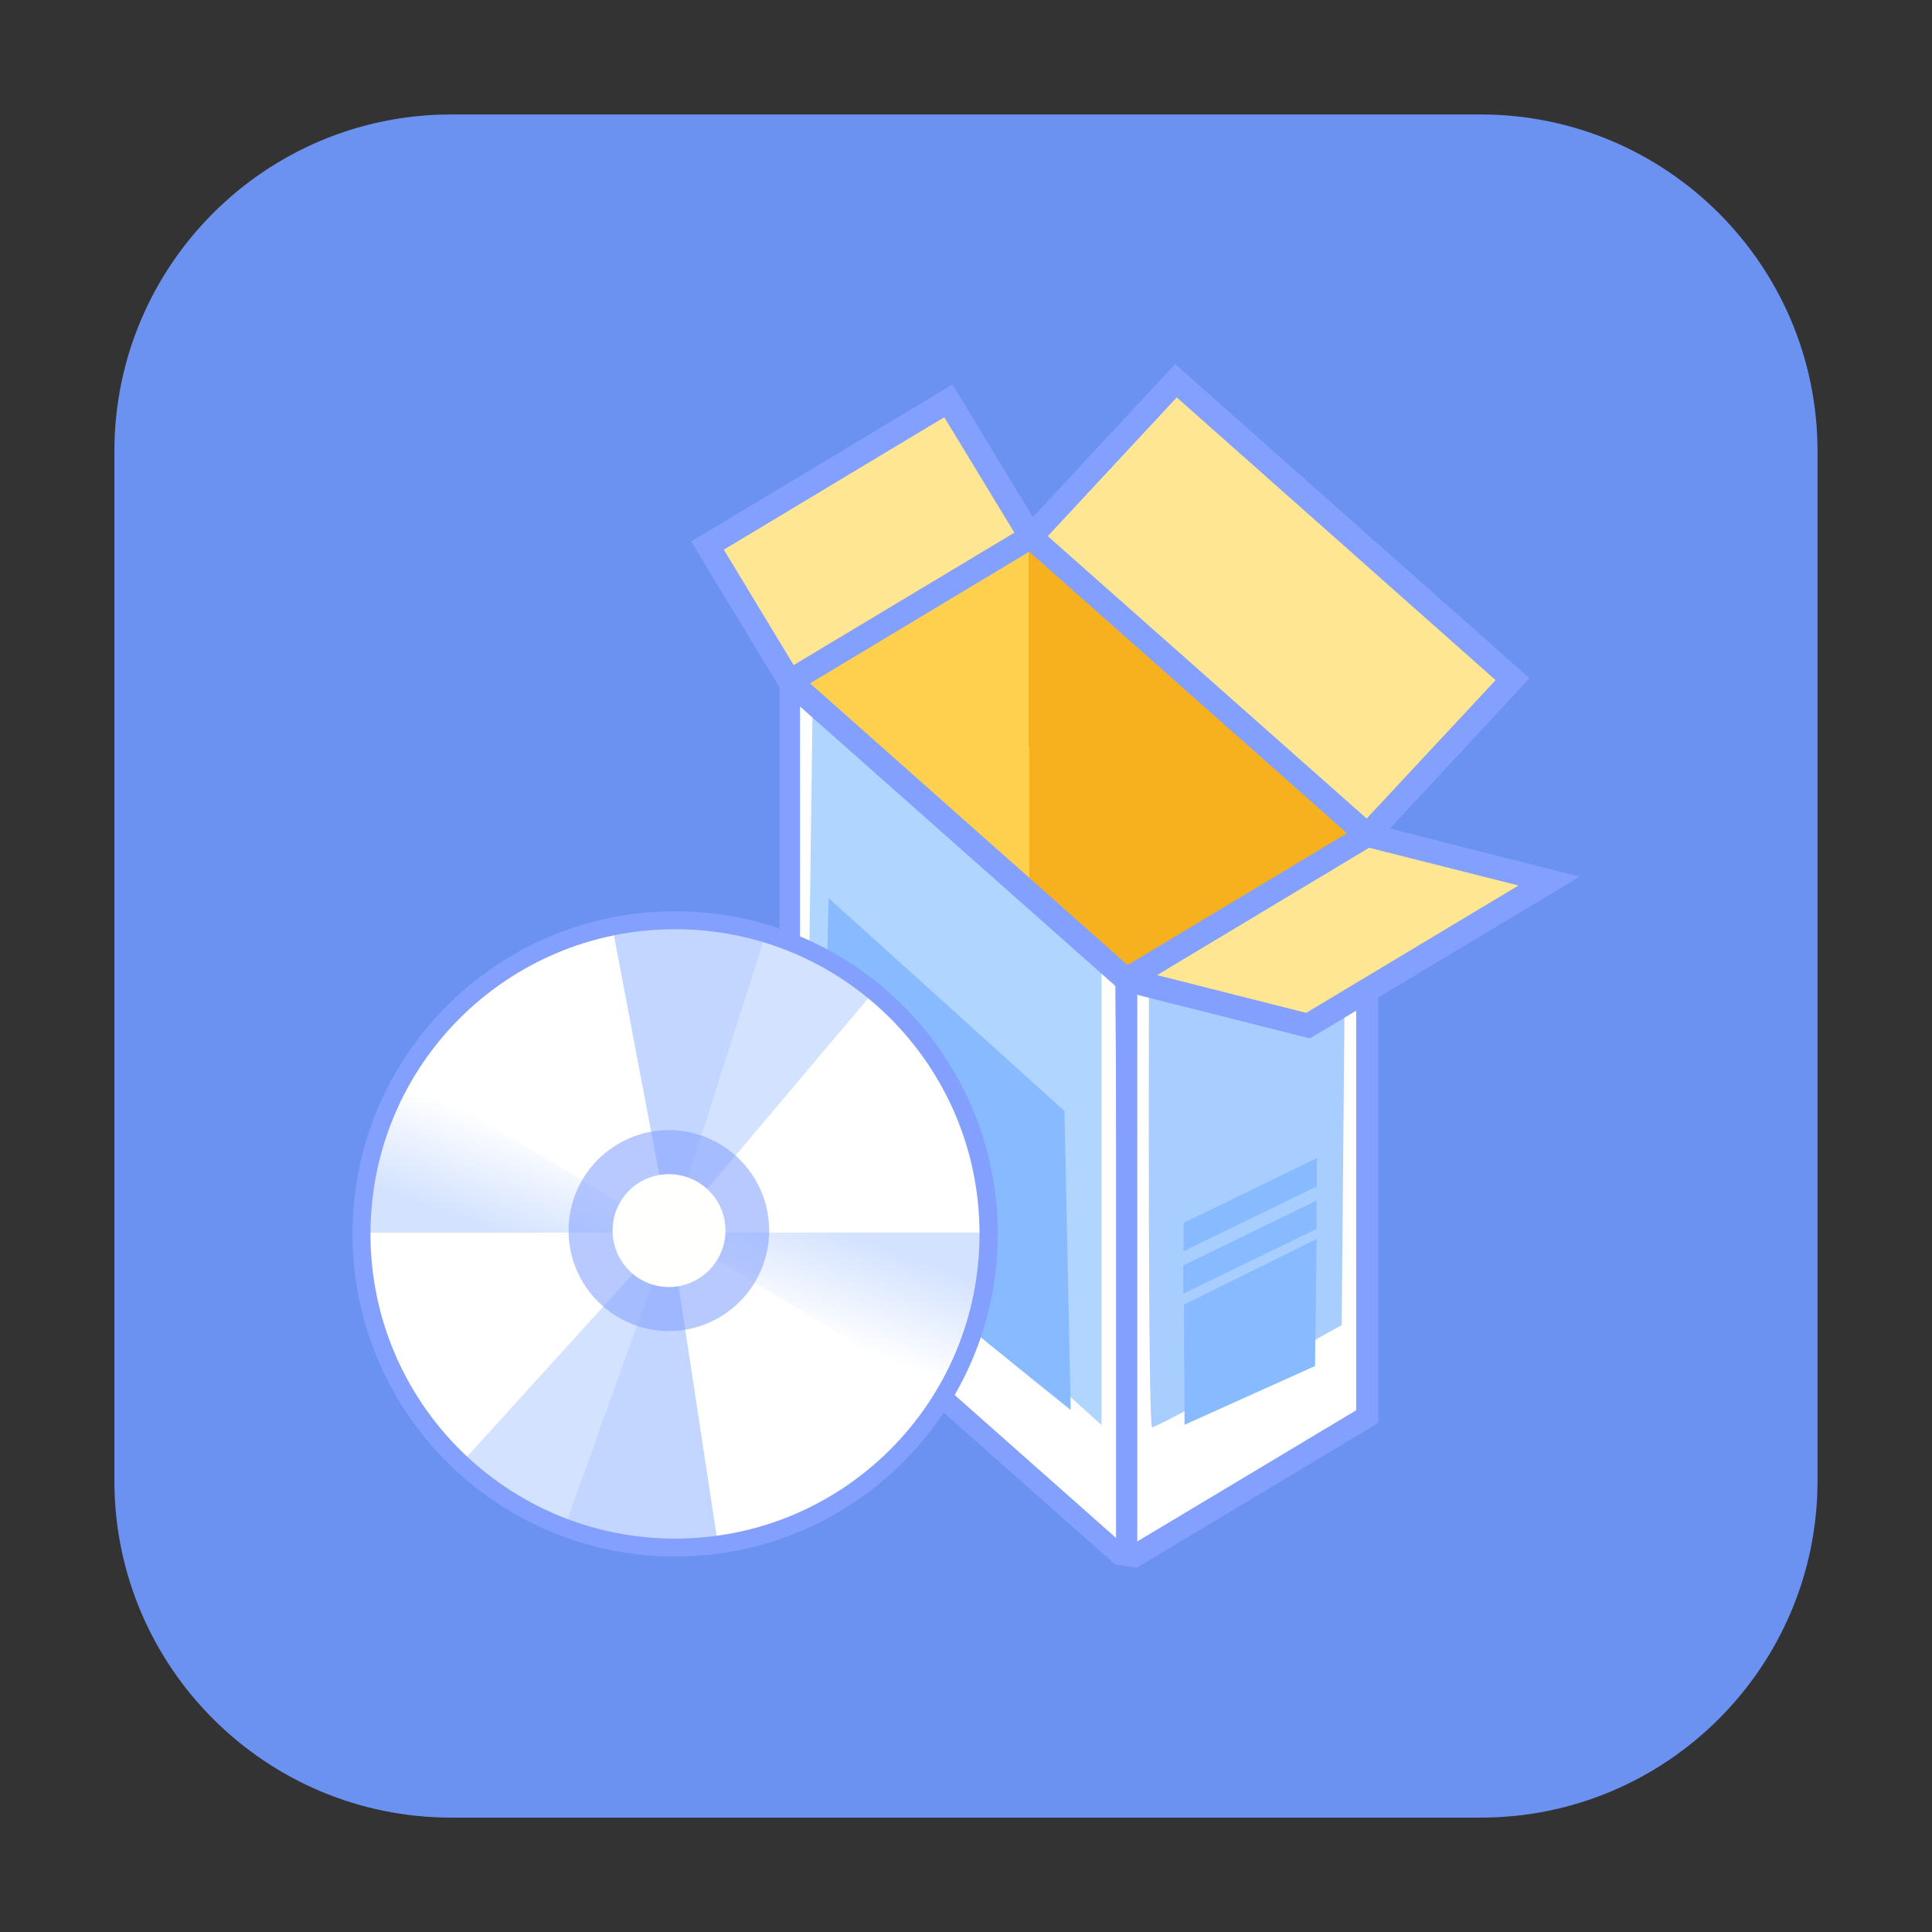 <svg height="24pt" viewBox="0 0 24 24" width="24pt" xmlns="http://www.w3.org/2000/svg" xmlns:xlink="http://www.w3.org/1999/xlink"><rect x="0" y="0" width="24" height="24" fill="#333333" stroke="none"/><linearGradient id="a"><stop offset="0" stop-color="#d3e2ff"/><stop offset="1" stop-color="#d3e2ff" stop-opacity="0"/></linearGradient><linearGradient id="b" gradientUnits="userSpaceOnUse" x1="10.513" x2="10.058" xlink:href="#a" y1="15.318" y2="16.561"/><linearGradient id="c" gradientTransform="matrix(-.592 0 0 -.592 17.823 24.812)" gradientUnits="userSpaceOnUse" x1="19.722" x2="18.954" xlink:href="#a" y1="16.053" y2="18.152"/><path d="m5.605 1.422h12.789c2.309 0 4.184 1.875 4.184 4.184v12.789c0 2.309-1.875 4.184-4.184 4.184h-12.789c-2.309 0-4.184-1.875-4.184-4.184v-12.789c0-2.309 1.875-4.184 4.184-4.184zm0 0" fill="#6c92f1" fill-rule="evenodd"/><path d="m9.871 8.594-.141 6.91 4.305 3.848 2.879-1.801-.098-7.32zm0 0" fill="#fff"/><path d="m14.273 12.34s-.016 5.375.039 5.391c.051.012 2.355-1.27 2.355-1.27l.051-5.719zm0 0" fill="#a7ceff"/><path d="m9.684 8.18v7.562l4.168 3.691.266.043.004-7.363zm.254.566 3.926 3.48v6.879l-3.926-3.477zm0 0" fill="#84a0fe"/><path d="m13.855 12.094v.156l.055 7.102.207.125 3.004-1.801v-7.543zm.273.152 2.719-1.629v6.902l-2.719 1.629zm0 0" fill="#84a0fe"/><path d="m12.781 6.605v4.488l1.074 1 3.168-1.742zm0 0" fill="#f7b11f"/><path d="m9.84 8.398 2.941-1.793v4.488zm0 0" fill="#ffd04d"/><path d="m10.094 8.785-.074 5.609 3.664 3.309v-5.715zm0 0" fill="#b0d5ff"/><path d="m12.82 6.484-3.102 1.918-.008.172 4.262 3.777 3.262-1.953zm-.035.367 3.949 3.5-2.727 1.637-3.945-3.5zm0 0" fill="#84a0fe"/><path d="m12.781 6.605 4.242 3.746 1.727-1.922-4.191-3.703zm0 0" fill="#ffe692"/><path d="m14.598 4.523-2.004 2.156.113.102 4.289 3.801 2.004-2.156zm.02.414 3.961 3.512-1.602 1.719-3.961-3.508zm0 0" fill="#84a0fe"/><path d="m8.84 6.789 2.914-1.746 1.027 1.562-2.941 1.793zm0 0" fill="#ffe692"/><path d="m11.832 4.777-3.246 1.949.078.129 1.098 1.812 3.246-1.949zm-.102.406.871 1.434-2.742 1.645-.867-1.434zm0 0" fill="#84a0fe"/><path d="m16.395 10.777.629-.426 2.082.598-2.832 1.805-2.145-.508zm0 0" fill="#ffe692"/><path d="m16.961 10.215-3.105 1.879.125.227 2.289.578.055-.031 3.297-1.977zm.047.316 1.855.469-2.637 1.582-1.852-.469zm0 0" fill="#84a0fe"/><path d="m10.293 11.156 2.93 2.645.078 3.715s-3.297-2.641-3.191-2.695c.105-.051.184-3.664.184-3.664zm0 0" fill="#88baff"/><path d="m12.207 15.285c0 2.152-1.746 3.898-3.898 3.898s-3.895-1.746-3.895-3.898 1.742-3.895 3.895-3.895 3.898 1.742 3.898 3.895zm0 0" fill="#fff"/><path d="m12.227 15.312c0 .703-.191 1.391-.551 1.992l-3.348-1.992zm0 0" fill="url(#b)"/><path d="m7.602 11.484c1.152-.219 2.344.094 3.238.852l-2.512 2.977zm0 0" fill="#d3e2ff"/><path d="m7.602 11.484c.637-.121 1.293-.082 1.91.117l-1.184 3.711zm0 0" fill="#c3d6ff"/><path d="m8.914 19.164c-1.16.176-2.336-.18-3.203-.969l2.617-2.883zm0 0" fill="#d3e2ff"/><path d="m8.914 19.164c-.641.098-1.293.031-1.902-.188l1.316-3.664zm0 0" fill="#c3d6ff"/><path d="m4.434 15.312c0-.703.188-1.391.547-1.992l3.348 1.992zm0 0" fill="url(#c)"/><path d="m8.387 11.32c-2.215 0-4.008 1.797-4.008 4.008s1.793 4.008 4.008 4.008c2.211 0 4.008-1.797 4.008-4.008s-1.797-4.008-4.008-4.008zm0 .223c2.09 0 3.781 1.695 3.781 3.785s-1.691 3.785-3.781 3.785c-2.094 0-3.785-1.695-3.785-3.785s1.691-3.785 3.785-3.785zm0 0" fill="#84a0fe"/><path d="m9.555 15.285c0 .691-.559 1.25-1.246 1.25s-1.246-.559-1.246-1.25c0-.688.559-1.246 1.246-1.246s1.246.559 1.246 1.246zm0 0" fill="#84a0fe" fill-opacity=".573"/><path d="m9.012 15.285c0 .387-.316.703-.703.703-.387 0-.699-.316-.699-.703 0-.387.312-.699.699-.699.387 0 .703.312.703.699zm0 0" fill="#fffffe"/><g fill="#88baff"><path d="m14.707 16.207.008 1.492 1.621-.73.02-1.578zm0 0"/><path d="m14.699 15.719v.352l1.656-.805v-.352zm0 0"/><path d="m14.703 15.191v.352l1.656-.805v-.352zm0 0"/></g></svg>